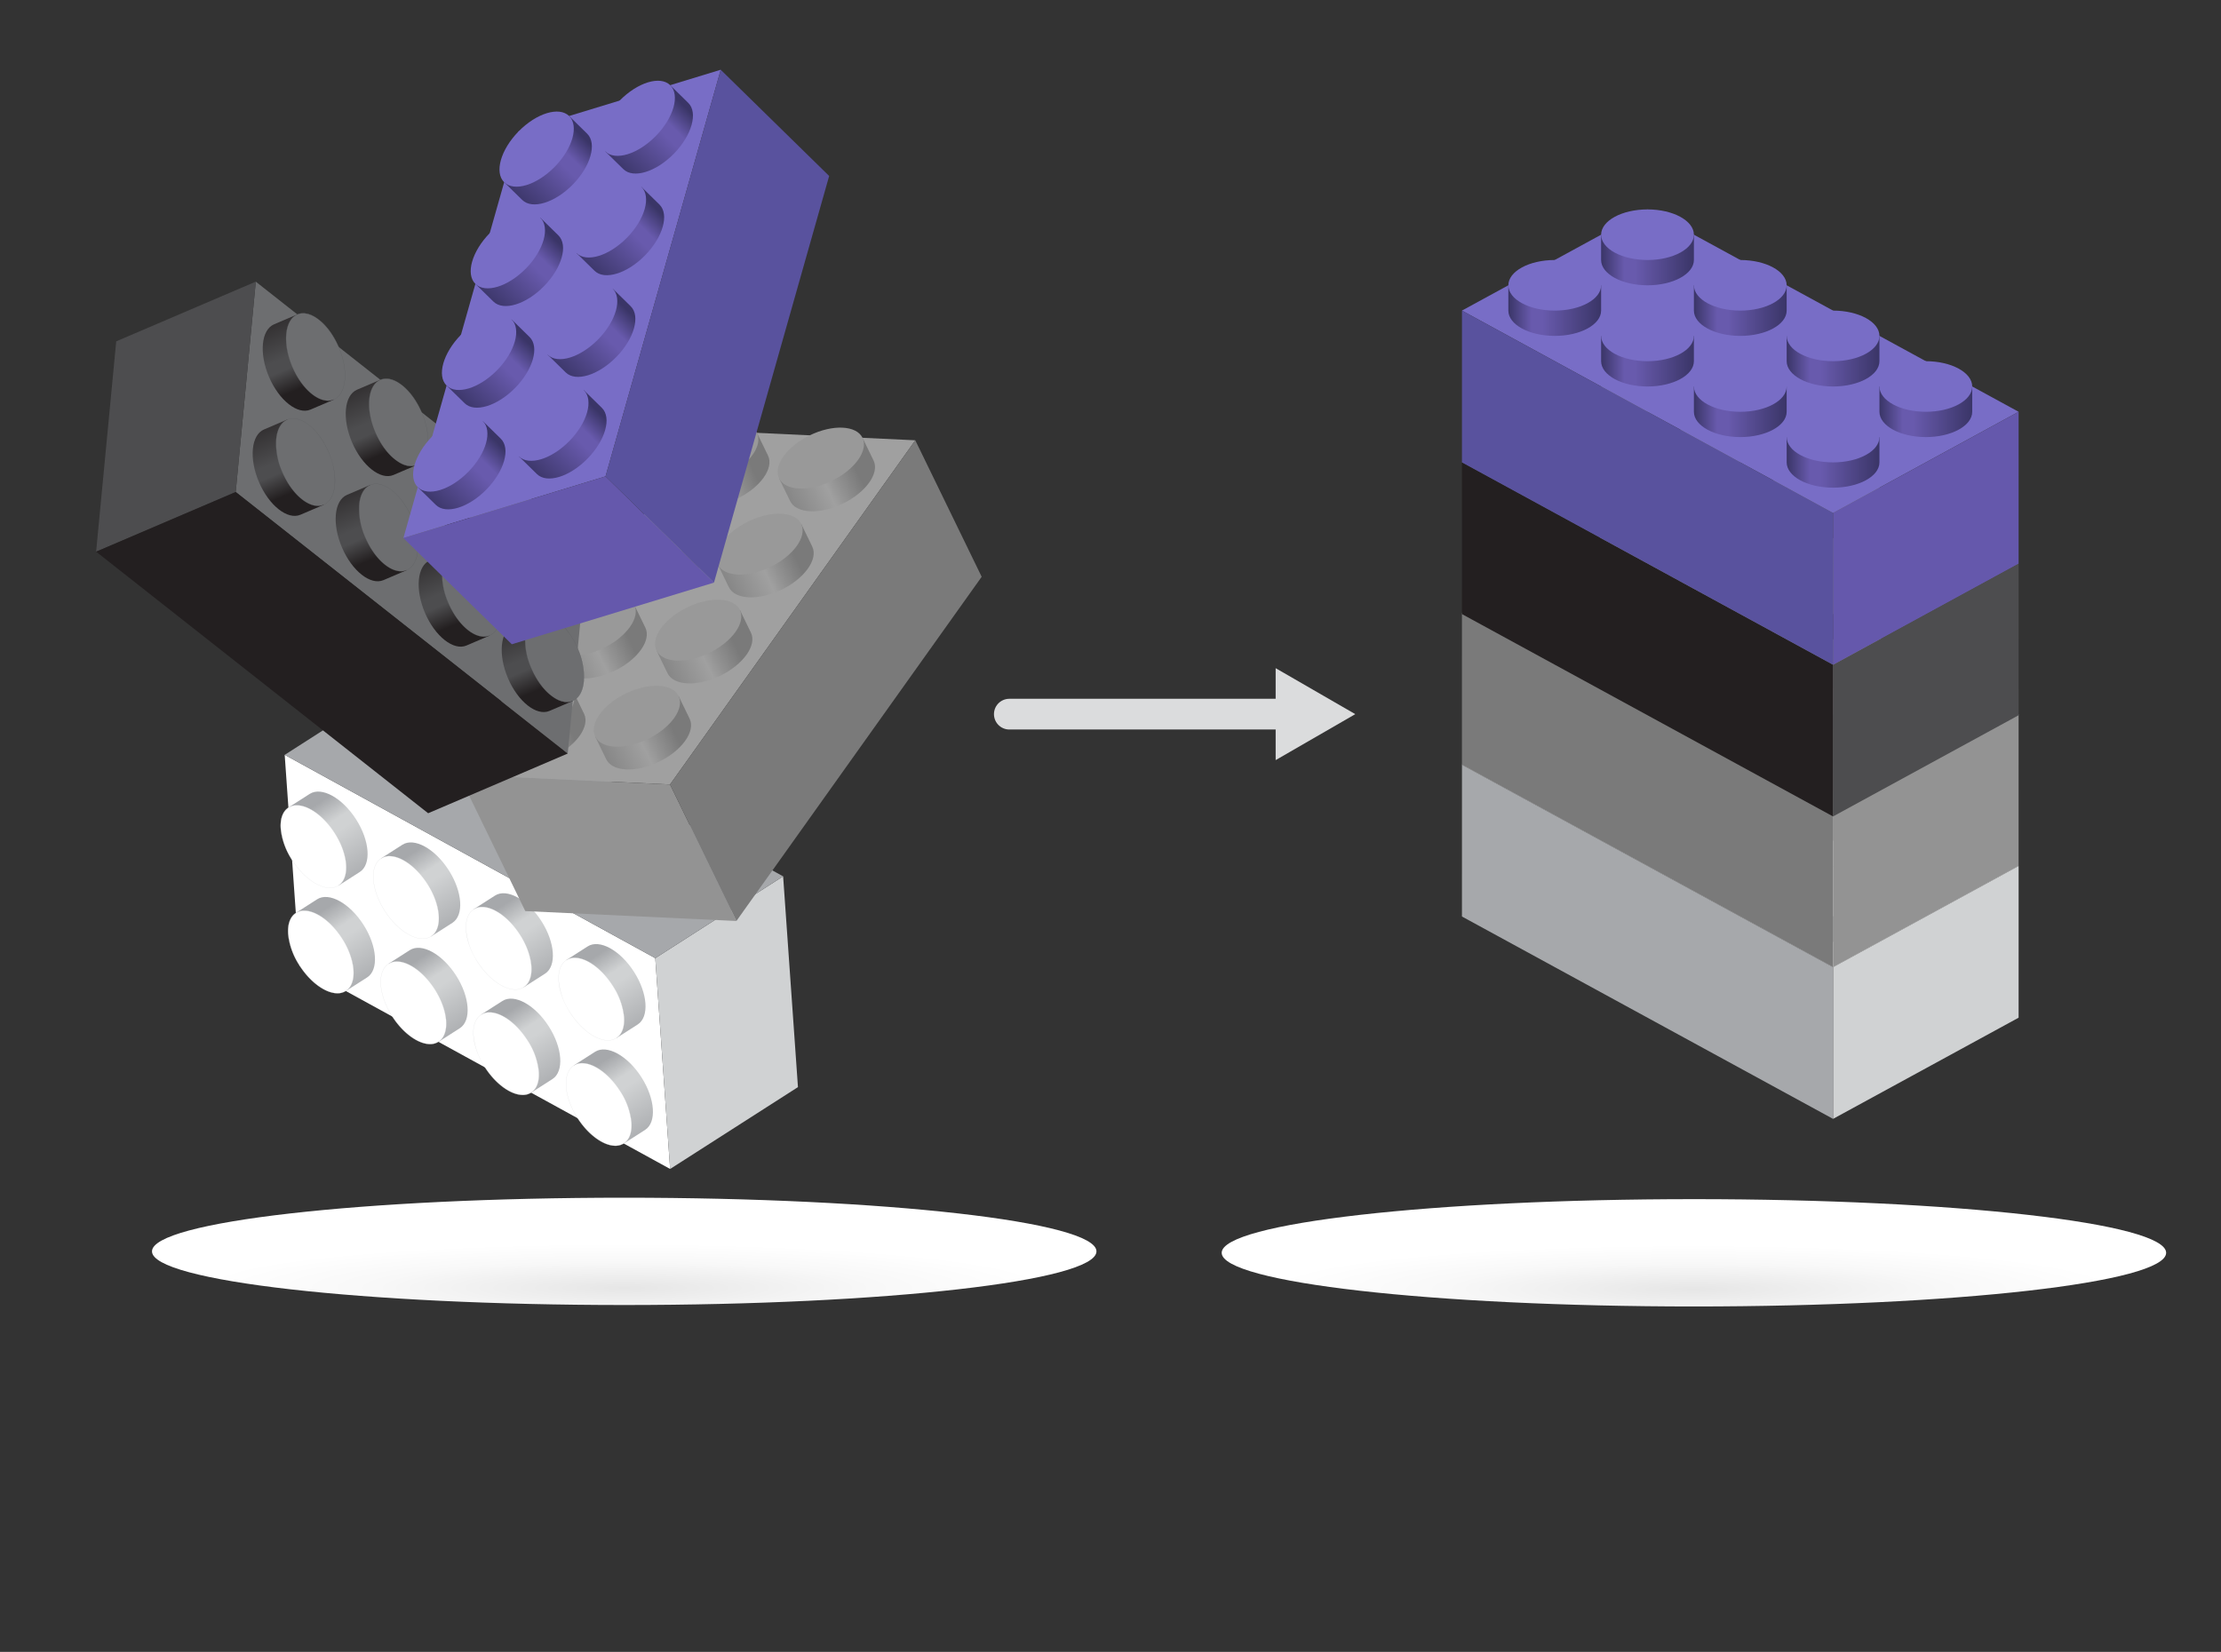 <svg xmlns="http://www.w3.org/2000/svg" xmlns:xlink="http://www.w3.org/1999/xlink" viewBox="0 0 578 430"><rect x="0" y="0" width="578" height="430" fill="#333333" stroke="none"/><defs><style>.cls-1{isolation:isolate;}.cls-2{fill:#fff;}.cls-3{fill:#d0d2d3;}.cls-4{fill:#a6a8ab;}.cls-5{fill:url(#linear-gradient);}.cls-6{fill:#dbdcdd;}.cls-7{fill:url(#linear-gradient-2);}.cls-8{fill:url(#linear-gradient-3);}.cls-9{fill:url(#linear-gradient-4);}.cls-10{fill:url(#linear-gradient-5);}.cls-11{fill:url(#linear-gradient-6);}.cls-12{fill:url(#linear-gradient-7);}.cls-13{fill:url(#linear-gradient-8);}.cls-14{fill:#a0a0a0;}.cls-15{fill:#939393;}.cls-16{fill:#7a7a7a;}.cls-17{fill:url(#linear-gradient-9);}.cls-18{fill:#999;}.cls-19{fill:url(#linear-gradient-10);}.cls-20{fill:url(#linear-gradient-11);}.cls-21{fill:url(#linear-gradient-12);}.cls-22{fill:url(#linear-gradient-13);}.cls-23{fill:url(#linear-gradient-14);}.cls-24{fill:url(#linear-gradient-15);}.cls-25{fill:url(#linear-gradient-16);}.cls-26{fill:#6d6e70;}.cls-27{fill:#4d4d4f;}.cls-28{fill:#231f20;}.cls-29{fill:url(#linear-gradient-17);}.cls-30{fill:#5c5d60;}.cls-31{fill:url(#linear-gradient-18);}.cls-32{fill:url(#linear-gradient-19);}.cls-33{fill:url(#linear-gradient-20);}.cls-34{fill:url(#linear-gradient-21);}.cls-35{fill:url(#linear-gradient-22);}.cls-36{fill:url(#linear-gradient-23);}.cls-37{fill:url(#linear-gradient-24);}.cls-38{fill:#786dc6;}.cls-39{fill:#6558ac;}.cls-40{fill:#59529e;}.cls-41{fill:url(#linear-gradient-25);}.cls-42{fill:url(#linear-gradient-26);}.cls-43{fill:url(#linear-gradient-27);}.cls-44{fill:url(#linear-gradient-28);}.cls-45{fill:url(#linear-gradient-29);}.cls-46{fill:url(#linear-gradient-30);}.cls-47{fill:url(#linear-gradient-31);}.cls-48{fill:url(#linear-gradient-32);}.cls-49{fill:url(#linear-gradient-33);}.cls-50{fill:url(#linear-gradient-34);}.cls-51{fill:url(#linear-gradient-35);}.cls-52{fill:url(#linear-gradient-36);}.cls-53{fill:url(#linear-gradient-37);}.cls-54{fill:url(#linear-gradient-38);}.cls-55{fill:url(#linear-gradient-39);}.cls-56{fill:url(#linear-gradient-40);}.cls-57{fill:url(#linear-gradient-41);}.cls-58{fill:url(#linear-gradient-42);}.cls-59{fill:url(#linear-gradient-43);}.cls-60{fill:url(#linear-gradient-44);}.cls-61{fill:url(#linear-gradient-45);}.cls-62{fill:url(#linear-gradient-46);}.cls-63{fill:url(#linear-gradient-47);}.cls-64{fill:url(#linear-gradient-48);}.cls-65{fill:url(#linear-gradient-49);}.cls-66{fill:url(#linear-gradient-50);}.cls-67{fill:url(#linear-gradient-51);}.cls-68{fill:url(#linear-gradient-52);}.cls-69{fill:url(#linear-gradient-53);}.cls-70{fill:url(#linear-gradient-54);}.cls-71{fill:url(#linear-gradient-55);}.cls-72{fill:url(#linear-gradient-56);}.cls-73{fill:url(#linear-gradient-57);}.cls-74{fill:url(#linear-gradient-58);}.cls-75{fill:url(#linear-gradient-59);}.cls-76{fill:url(#linear-gradient-60);}.cls-77{fill:url(#linear-gradient-61);}.cls-78{fill:url(#linear-gradient-62);}.cls-79{fill:url(#linear-gradient-63);}.cls-80{fill:url(#linear-gradient-64);}.cls-81,.cls-82{mix-blend-mode:darken;}.cls-81{fill:url(#radial-gradient);}.cls-82{fill:url(#radial-gradient-2);}.cls-83{fill:none;stroke:#dbdcdd;stroke-linecap:round;stroke-linejoin:round;stroke-width:8px;}</style><linearGradient id="linear-gradient" x1="-12440.842" y1="351.939" x2="-12416.699" y2="351.939" gradientTransform="matrix(0.539, 0.842, 0.842, -0.539, 6492.801, 10873.53)" gradientUnits="userSpaceOnUse"><stop offset="0" stop-color="#a6a8ab"/><stop offset="0.25" stop-color="#d0d2d3"/><stop offset="0.368" stop-color="#d0d2d3"/><stop offset="1" stop-color="#a6a8ab"/></linearGradient><linearGradient id="linear-gradient-2" x1="-12416.693" y1="365.109" x2="-12392.556" y2="365.109" xlink:href="#linear-gradient"/><linearGradient id="linear-gradient-3" x1="-12392.55" y1="378.278" x2="-12368.413" y2="378.278" xlink:href="#linear-gradient"/><linearGradient id="linear-gradient-4" x1="-12368.406" y1="391.448" x2="-12344.269" y2="391.448" xlink:href="#linear-gradient"/><linearGradient id="linear-gradient-5" x1="-12416.699" y1="338.768" x2="-12392.556" y2="338.768" xlink:href="#linear-gradient"/><linearGradient id="linear-gradient-6" x1="-12392.55" y1="351.939" x2="-12368.413" y2="351.939" xlink:href="#linear-gradient"/><linearGradient id="linear-gradient-7" x1="-12368.406" y1="365.109" x2="-12344.269" y2="365.109" xlink:href="#linear-gradient"/><linearGradient id="linear-gradient-8" x1="-12344.263" y1="378.278" x2="-12320.123" y2="378.278" xlink:href="#linear-gradient"/><linearGradient id="linear-gradient-9" x1="-12277.614" y1="134.388" x2="-12253.471" y2="134.388" gradientTransform="matrix(-0.899, 0.437, 0.437, 0.899, -10873.551, 5366.6)" gradientUnits="userSpaceOnUse"><stop offset="0" stop-color="#7a7a7a"/><stop offset="0.25" stop-color="#939393"/><stop offset="0.368" stop-color="#a0a0a0"/><stop offset="1" stop-color="#7a7a7a"/></linearGradient><linearGradient id="linear-gradient-10" x1="-12253.465" y1="147.559" x2="-12229.328" y2="147.559" xlink:href="#linear-gradient-9"/><linearGradient id="linear-gradient-11" x1="-12229.322" y1="160.729" x2="-12205.185" y2="160.729" xlink:href="#linear-gradient-9"/><linearGradient id="linear-gradient-12" x1="-12205.178" y1="173.898" x2="-12181.041" y2="173.898" xlink:href="#linear-gradient-9"/><linearGradient id="linear-gradient-13" x1="-12253.471" y1="121.217" x2="-12229.328" y2="121.217" xlink:href="#linear-gradient-9"/><linearGradient id="linear-gradient-14" x1="-12229.322" y1="134.388" x2="-12205.185" y2="134.388" xlink:href="#linear-gradient-9"/><linearGradient id="linear-gradient-15" x1="-12205.178" y1="147.558" x2="-12181.041" y2="147.558" xlink:href="#linear-gradient-9"/><linearGradient id="linear-gradient-16" x1="-12181.035" y1="160.727" x2="-12156.895" y2="160.727" xlink:href="#linear-gradient-9"/><linearGradient id="linear-gradient-17" x1="-12331.174" y1="163.8" x2="-12307.032" y2="163.8" gradientTransform="matrix(-0.393, -0.919, -0.919, 0.393, -4554.857, -11217.347)" gradientUnits="userSpaceOnUse"><stop offset="0" stop-color="#231f20"/><stop offset="0.25" stop-color="#4d4d4f"/><stop offset="0.368" stop-color="#4d4d4f"/><stop offset="1" stop-color="#231f20"/></linearGradient><linearGradient id="linear-gradient-18" x1="-12307.026" y1="176.969" x2="-12282.89" y2="176.969" xlink:href="#linear-gradient-17"/><linearGradient id="linear-gradient-19" x1="-12282.884" y1="190.138" x2="-12258.748" y2="190.138" xlink:href="#linear-gradient-17"/><linearGradient id="linear-gradient-20" x1="-12258.741" y1="203.308" x2="-12234.605" y2="203.308" xlink:href="#linear-gradient-17"/><linearGradient id="linear-gradient-21" x1="-12307.032" y1="150.63" x2="-12282.89" y2="150.63" xlink:href="#linear-gradient-17"/><linearGradient id="linear-gradient-22" x1="-12282.884" y1="163.8" x2="-12258.748" y2="163.8" xlink:href="#linear-gradient-17"/><linearGradient id="linear-gradient-23" x1="-12258.741" y1="176.969" x2="-12234.605" y2="176.969" xlink:href="#linear-gradient-17"/><linearGradient id="linear-gradient-24" x1="-12234.599" y1="190.138" x2="-12210.46" y2="190.138" xlink:href="#linear-gradient-17"/><linearGradient id="linear-gradient-25" x1="-12313.574" y1="48.093" x2="-12289.43" y2="48.093" gradientTransform="matrix(-0.7, 0.714, 0.714, 0.7, -8473.92, 8787.566)" gradientUnits="userSpaceOnUse"><stop offset="0" stop-color="#3a3567"/><stop offset="0.25" stop-color="#685aad"/><stop offset="0.368" stop-color="#685aad"/><stop offset="1" stop-color="#3a3567"/></linearGradient><linearGradient id="linear-gradient-26" x1="-12289.425" y1="61.263" x2="-12265.287" y2="61.263" xlink:href="#linear-gradient-25"/><linearGradient id="linear-gradient-27" x1="-12265.281" y1="74.432" x2="-12241.144" y2="74.432" xlink:href="#linear-gradient-25"/><linearGradient id="linear-gradient-28" x1="-12241.138" y1="87.602" x2="-12217.001" y2="87.602" xlink:href="#linear-gradient-25"/><linearGradient id="linear-gradient-29" x1="-12289.43" y1="34.922" x2="-12265.287" y2="34.922" xlink:href="#linear-gradient-25"/><linearGradient id="linear-gradient-30" x1="-12265.281" y1="48.093" x2="-12241.144" y2="48.093" xlink:href="#linear-gradient-25"/><linearGradient id="linear-gradient-31" x1="-12241.138" y1="61.263" x2="-12217.001" y2="61.263" xlink:href="#linear-gradient-25"/><linearGradient id="linear-gradient-32" x1="-12216.995" y1="74.432" x2="-12192.854" y2="74.432" xlink:href="#linear-gradient-25"/><linearGradient id="linear-gradient-33" x1="-12049.425" y1="199.071" x2="-12025.281" y2="199.071" gradientTransform="translate(12441.96)" xlink:href="#linear-gradient"/><linearGradient id="linear-gradient-34" x1="-12025.276" y1="212.241" x2="-12001.138" y2="212.241" gradientTransform="translate(12441.96)" xlink:href="#linear-gradient"/><linearGradient id="linear-gradient-35" x1="-12001.132" y1="225.41" x2="-11976.995" y2="225.41" gradientTransform="translate(12441.96)" xlink:href="#linear-gradient"/><linearGradient id="linear-gradient-36" x1="-11976.989" y1="238.58" x2="-11952.852" y2="238.58" gradientTransform="translate(12441.96)" xlink:href="#linear-gradient"/><linearGradient id="linear-gradient-37" x1="-12025.281" y1="185.9" x2="-12001.138" y2="185.9" gradientTransform="translate(12441.96)" xlink:href="#linear-gradient"/><linearGradient id="linear-gradient-38" x1="-12001.132" y1="199.071" x2="-11976.995" y2="199.071" gradientTransform="translate(12441.96)" xlink:href="#linear-gradient"/><linearGradient id="linear-gradient-39" x1="-11976.989" y1="212.241" x2="-11952.852" y2="212.241" gradientTransform="translate(12441.96)" xlink:href="#linear-gradient"/><linearGradient id="linear-gradient-40" x1="-11952.846" y1="225.41" x2="-11928.706" y2="225.41" gradientTransform="translate(12441.96)" xlink:href="#linear-gradient"/><linearGradient id="linear-gradient-41" x1="-12049.429" y1="159.56" x2="-12025.286" y2="159.56" gradientTransform="translate(12441.96)" xlink:href="#linear-gradient-9"/><linearGradient id="linear-gradient-42" x1="-12025.28" y1="172.731" x2="-12001.143" y2="172.731" gradientTransform="translate(12441.96)" xlink:href="#linear-gradient-9"/><linearGradient id="linear-gradient-43" x1="-12001.137" y1="185.901" x2="-11977" y2="185.901" gradientTransform="translate(12441.96)" xlink:href="#linear-gradient-9"/><linearGradient id="linear-gradient-44" x1="-11976.994" y1="199.07" x2="-11952.856" y2="199.07" gradientTransform="translate(12441.96)" xlink:href="#linear-gradient-9"/><linearGradient id="linear-gradient-45" x1="-12025.286" y1="146.389" x2="-12001.143" y2="146.389" gradientTransform="translate(12441.96)" xlink:href="#linear-gradient-9"/><linearGradient id="linear-gradient-46" x1="-12001.137" y1="159.56" x2="-11977" y2="159.56" gradientTransform="translate(12441.96)" xlink:href="#linear-gradient-9"/><linearGradient id="linear-gradient-47" x1="-11976.994" y1="172.729" x2="-11952.856" y2="172.729" gradientTransform="translate(12441.96)" xlink:href="#linear-gradient-9"/><linearGradient id="linear-gradient-48" x1="-11952.85" y1="185.899" x2="-11928.71" y2="185.899" gradientTransform="translate(12441.96)" xlink:href="#linear-gradient-9"/><linearGradient id="linear-gradient-49" x1="-12049.424" y1="120.346" x2="-12025.282" y2="120.346" gradientTransform="translate(12441.96)" xlink:href="#linear-gradient-17"/><linearGradient id="linear-gradient-50" x1="-12025.276" y1="133.515" x2="-12001.139" y2="133.515" gradientTransform="translate(12441.96)" xlink:href="#linear-gradient-17"/><linearGradient id="linear-gradient-51" x1="-12001.133" y1="146.684" x2="-11976.997" y2="146.684" gradientTransform="translate(12441.96)" xlink:href="#linear-gradient-17"/><linearGradient id="linear-gradient-52" x1="-11976.991" y1="159.853" x2="-11952.855" y2="159.853" gradientTransform="translate(12441.96)" xlink:href="#linear-gradient-17"/><linearGradient id="linear-gradient-53" x1="-12025.282" y1="107.175" x2="-12001.139" y2="107.175" gradientTransform="translate(12441.96)" xlink:href="#linear-gradient-17"/><linearGradient id="linear-gradient-54" x1="-12001.133" y1="120.346" x2="-11976.997" y2="120.346" gradientTransform="translate(12441.96)" xlink:href="#linear-gradient-17"/><linearGradient id="linear-gradient-55" x1="-11976.991" y1="133.515" x2="-11952.855" y2="133.515" gradientTransform="translate(12441.96)" xlink:href="#linear-gradient-17"/><linearGradient id="linear-gradient-56" x1="-11952.849" y1="146.684" x2="-11928.71" y2="146.684" gradientTransform="translate(12441.96)" xlink:href="#linear-gradient-17"/><linearGradient id="linear-gradient-57" x1="-12049.423" y1="80.852" x2="-12025.28" y2="80.852" gradientTransform="translate(12441.96)" xlink:href="#linear-gradient-25"/><linearGradient id="linear-gradient-58" x1="-12025.274" y1="94.022" x2="-12001.137" y2="94.022" gradientTransform="translate(12441.96)" xlink:href="#linear-gradient-25"/><linearGradient id="linear-gradient-59" x1="-12001.131" y1="107.191" x2="-11976.994" y2="107.191" gradientTransform="translate(12441.96)" xlink:href="#linear-gradient-25"/><linearGradient id="linear-gradient-60" x1="-11976.988" y1="120.361" x2="-11952.85" y2="120.361" gradientTransform="translate(12441.96)" xlink:href="#linear-gradient-25"/><linearGradient id="linear-gradient-61" x1="-12025.28" y1="67.681" x2="-12001.137" y2="67.681" gradientTransform="translate(12441.96)" xlink:href="#linear-gradient-25"/><linearGradient id="linear-gradient-62" x1="-12001.131" y1="80.852" x2="-11976.994" y2="80.852" gradientTransform="translate(12441.96)" xlink:href="#linear-gradient-25"/><linearGradient id="linear-gradient-63" x1="-11976.988" y1="94.022" x2="-11952.85" y2="94.022" gradientTransform="translate(12441.96)" xlink:href="#linear-gradient-25"/><linearGradient id="linear-gradient-64" x1="-11952.844" y1="107.191" x2="-11928.704" y2="107.191" gradientTransform="translate(12441.96)" xlink:href="#linear-gradient-25"/><radialGradient id="radial-gradient" cx="-68.096" cy="47382.371" r="102.712" gradientTransform="translate(236.226 -4971.607) scale(1.083 0.112)" gradientUnits="userSpaceOnUse"><stop offset="0" stop-color="#e6e6e6"/><stop offset="0.582" stop-color="#f8f8f8"/><stop offset="1" stop-color="#fff"/></radialGradient><radialGradient id="radial-gradient-2" cx="188.853" cy="47385.736" r="102.712" xlink:href="#radial-gradient"/></defs><g class="cls-1"><g id="Layer_1" data-name="Layer 1"><polygon class="cls-2" points="74.09 196.492 170.532 249.42 174.393 304.289 77.95 251.365 74.09 196.492"/><polygon class="cls-3" points="203.805 228.116 170.532 249.42 174.393 304.295 207.663 282.986 203.805 228.116"/><polygon class="cls-4" points="170.536 249.425 74.093 196.497 107.363 175.187 203.805 228.116 170.536 249.425"/><path class="cls-5" d="M75.058,210.21l5.543-3.549c3.065-1.962,8.465,1,12.059,6.616s4.025,11.754.96,13.716l-5.543,3.549Z"/><path class="cls-2" d="M85.886,231.122c-3.127,0-7.081-2.9-9.841-7.206A18.149,18.149,0,0,1,73.07,215.7c-.182-2.583.529-4.524,2-5.467a3.967,3.967,0,0,1,2.176-.6c3.126,0,7.083,2.9,9.844,7.21,3.581,5.593,4.017,11.729.971,13.68a3.968,3.968,0,0,1-2.178.6Z"/><path class="cls-6" d="M77.248,209.655c3.119,0,7.067,2.894,9.825,7.2,3.573,5.581,4.012,11.7.978,13.645a3.951,3.951,0,0,1-2.165.6c-3.118,0-7.064-2.891-9.82-7.2-3.575-5.583-4.015-11.707-.981-13.65a3.942,3.942,0,0,1,2.163-.6m0-.05a4,4,0,0,0-2.19.605c-3.061,1.961-2.629,8.1.966,13.719,2.842,4.439,6.811,7.218,9.862,7.218a3.99,3.99,0,0,0,2.191-.6c3.062-1.96,2.633-8.1-.962-13.714-2.843-4.44-6.815-7.223-9.867-7.223Z"/><path class="cls-7" d="M99.171,223.446l5.546-3.551c3.064-1.962,8.458,1,12.053,6.613s4.027,11.752.962,13.714l-5.545,3.551Z"/><path class="cls-2" d="M110,244.353c-3.124,0-7.078-2.9-9.839-7.209-3.581-5.592-4.017-11.727-.972-13.678a3.975,3.975,0,0,1,2.18-.6c3.126,0,7.081,2.9,9.84,7.206,3.581,5.593,4.016,11.73.968,13.682a3.965,3.965,0,0,1-2.177.6Z"/><path class="cls-6" d="M101.366,222.89c3.118,0,7.064,2.891,9.819,7.194a18.115,18.115,0,0,1,2.97,8.2c.179,2.571-.529,4.5-2,5.443a3.945,3.945,0,0,1-2.164.6c-3.116,0-7.061-2.892-9.818-7.2-3.573-5.581-4.013-11.7-.98-13.643a3.949,3.949,0,0,1,2.168-.6m0-.05a4,4,0,0,0-2.195.606c-3.062,1.96-2.629,8.1.965,13.712,2.843,4.44,6.81,7.22,9.86,7.22a4,4,0,0,0,2.191-.6c3.064-1.962,2.635-8.1-.96-13.716-2.842-4.438-6.81-7.217-9.861-7.217Z"/><path class="cls-8" d="M123.281,236.677l5.546-3.551c3.064-1.962,8.458,1,12.053,6.612s4.027,11.753.962,13.715L136.3,257Z"/><path class="cls-2" d="M134.106,257.584c-3.124,0-7.078-2.9-9.838-7.208-3.581-5.593-4.018-11.729-.973-13.679a3.979,3.979,0,0,1,2.181-.6c3.126,0,7.081,2.9,9.84,7.206,3.581,5.592,4.015,11.73.967,13.681a3.956,3.956,0,0,1-2.176.6Z"/><path class="cls-6" d="M125.476,236.121c3.118,0,7.064,2.891,9.819,7.193a18.1,18.1,0,0,1,2.969,8.205c.18,2.571-.528,4.5-1.994,5.442a3.938,3.938,0,0,1-2.164.6c-3.116,0-7.062-2.892-9.818-7.2a18.126,18.126,0,0,1-2.971-8.2c-.181-2.57.526-4.5,1.991-5.44a3.949,3.949,0,0,1,2.168-.6m0-.05a4,4,0,0,0-2.195.606c-3.062,1.96-2.63,8.1.965,13.712,2.842,4.439,6.81,7.22,9.86,7.22a4,4,0,0,0,2.191-.6c3.064-1.963,2.635-8.1-.96-13.717-2.842-4.438-6.81-7.216-9.861-7.216Z"/><path class="cls-9" d="M147.391,249.907l5.545-3.55c3.065-1.963,8.459,1,12.053,6.612s4.027,11.753.963,13.715l-5.545,3.55Z"/><path class="cls-2" d="M158.215,270.814c-3.124,0-7.078-2.9-9.838-7.208-3.581-5.592-4.017-11.728-.972-13.678a3.975,3.975,0,0,1,2.18-.6c3.126,0,7.081,2.9,9.84,7.206a18.143,18.143,0,0,1,2.974,8.216c.18,2.58-.532,4.521-2.006,5.465a3.967,3.967,0,0,1-2.177.6Z"/><path class="cls-6" d="M149.585,249.351c3.118,0,7.064,2.891,9.82,7.195,3.573,5.58,4.011,11.7.975,13.646a3.938,3.938,0,0,1-2.164.6c-3.116,0-7.062-2.893-9.818-7.2a18.13,18.13,0,0,1-2.971-8.2c-.181-2.571.526-4.5,1.991-5.441a3.948,3.948,0,0,1,2.167-.6m0-.05a4,4,0,0,0-2.194.606c-3.062,1.961-2.63,8.1.965,13.713,2.842,4.439,6.81,7.22,9.86,7.22a3.993,3.993,0,0,0,2.191-.606c3.064-1.962,2.634-8.1-.96-13.715-2.842-4.439-6.81-7.218-9.862-7.218Z"/><path class="cls-10" d="M76.986,237.644l5.543-3.549c3.062-1.961,8.462,1,12.057,6.618s4.024,11.753.962,13.714l-5.543,3.549Z"/><path class="cls-2" d="M87.811,258.557c-3.126,0-7.081-2.9-9.84-7.206A18.163,18.163,0,0,1,75,243.133c-.18-2.583.532-4.524,2-5.467a3.953,3.953,0,0,1,2.176-.6c3.125,0,7.081,2.9,9.843,7.213,3.581,5.593,4.017,11.729.972,13.678a3.975,3.975,0,0,1-2.18.6Z"/><path class="cls-6" d="M79.176,237.089c3.117,0,7.064,2.894,9.822,7.2a18.122,18.122,0,0,1,2.971,8.2c.181,2.571-.526,4.5-1.99,5.441a3.951,3.951,0,0,1-2.168.6c-3.118,0-7.064-2.891-9.819-7.194-3.575-5.584-4.014-11.708-.979-13.652a3.942,3.942,0,0,1,2.163-.6m0-.05a4,4,0,0,0-2.19.605c-3.064,1.962-2.631,8.107.964,13.721,2.842,4.438,6.809,7.217,9.861,7.217a4,4,0,0,0,2.194-.606c3.062-1.961,2.63-8.1-.965-13.713-2.843-4.44-6.813-7.224-9.864-7.224Z"/><path class="cls-11" d="M101.1,250.88l5.542-3.549c3.065-1.963,8.461,1,12.056,6.61s4.024,11.754.96,13.717l-5.543,3.549Z"/><path class="cls-2" d="M111.924,271.787c-3.127,0-7.081-2.9-9.841-7.207a18.118,18.118,0,0,1-2.973-8.215c-.182-2.58.53-4.521,2-5.464a3.965,3.965,0,0,1,2.177-.6c3.126,0,7.08,2.895,9.84,7.206,3.581,5.592,4.017,11.729.971,13.679a3.96,3.96,0,0,1-2.178.6Z"/><path class="cls-6" d="M103.292,250.324c3.117,0,7.063,2.892,9.819,7.195,3.573,5.581,4.012,11.7.977,13.646a3.946,3.946,0,0,1-2.165.6c-3.117,0-7.063-2.892-9.819-7.195-3.573-5.581-4.012-11.7-.978-13.645a3.944,3.944,0,0,1,2.166-.6m0-.05a3.992,3.992,0,0,0-2.192.606c-3.062,1.96-2.633,8.1.962,13.714,2.842,4.439,6.811,7.218,9.861,7.218a4,4,0,0,0,2.192-.605c3.062-1.961,2.633-8.1-.962-13.715-2.843-4.438-6.811-7.218-9.861-7.218Z"/><path class="cls-12" d="M125.209,264.11l5.543-3.549c3.065-1.962,8.461,1,12.056,6.611s4.024,11.754.96,13.716l-5.543,3.55Z"/><path class="cls-2" d="M136.032,285.017c-3.125,0-7.08-2.895-9.838-7.206-3.582-5.592-4.018-11.728-.971-13.679a3.958,3.958,0,0,1,2.178-.6c3.126,0,7.08,2.9,9.839,7.207a18.126,18.126,0,0,1,2.975,8.216c.181,2.58-.531,4.52-2,5.463a3.966,3.966,0,0,1-2.178.6Z"/><path class="cls-6" d="M127.4,263.555c3.118,0,7.064,2.892,9.819,7.195a18.115,18.115,0,0,1,2.97,8.2c.18,2.571-.527,4.5-1.992,5.441a3.939,3.939,0,0,1-2.165.6c-3.117,0-7.064-2.892-9.819-7.195a18.115,18.115,0,0,1-2.97-8.2c-.18-2.571.527-4.5,1.992-5.442a3.949,3.949,0,0,1,2.165-.6m0-.05a4,4,0,0,0-2.192.605c-3.062,1.961-2.632,8.1.963,13.715,2.842,4.438,6.811,7.218,9.861,7.218a4,4,0,0,0,2.192-.605c3.062-1.961,2.632-8.1-.963-13.715-2.842-4.439-6.811-7.218-9.861-7.218Z"/><path class="cls-13" d="M149.319,277.341l5.543-3.549c3.064-1.962,8.459.994,12.054,6.608s4.028,11.76.963,13.722l-5.543,3.549Z"/><path class="cls-2" d="M160.146,298.251c-3.128,0-7.084-2.9-9.845-7.212a18.13,18.13,0,0,1-2.973-8.214c-.18-2.579.532-4.52,2-5.462a3.974,3.974,0,0,1,2.18-.6c3.125,0,7.078,2.9,9.837,7.2a18.152,18.152,0,0,1,2.975,8.218c.182,2.582-.529,4.524-2,5.466a3.956,3.956,0,0,1-2.176.6Z"/><path class="cls-6" d="M151.512,276.786c3.117,0,7.062,2.89,9.816,7.192a18.126,18.126,0,0,1,2.972,8.207c.181,2.573-.526,4.506-1.99,5.444a3.945,3.945,0,0,1-2.164.6c-3.119,0-7.067-2.894-9.824-7.2-3.573-5.58-4.011-11.7-.976-13.643a3.95,3.95,0,0,1,2.166-.6m0-.05a3.994,3.994,0,0,0-2.193.605c-3.062,1.96-2.634,8.1.961,13.712,2.843,4.44,6.815,7.223,9.866,7.223a3.993,3.993,0,0,0,2.19-.605c3.062-1.961,2.63-8.105-.965-13.72-2.842-4.438-6.809-7.215-9.859-7.215Z"/><polygon class="cls-14" points="238.204 114.608 174.374 204.208 119.429 201.632 183.256 112.032 238.204 114.608"/><polygon class="cls-15" points="191.646 239.741 174.374 204.208 119.423 201.633 136.701 237.164 191.646 239.741"/><polygon class="cls-16" points="174.368 204.211 238.198 114.611 255.477 150.141 191.646 239.741 174.368 204.211"/><path class="cls-17" d="M224.466,113.966l2.878,5.921c1.59,3.271-1.985,8.287-7.98,11.2s-12.143,2.625-13.733-.646l-2.879-5.921Z"/><path class="cls-18" d="M202.752,124.521c1.591,3.271,7.738,3.561,13.733.646s9.571-7.93,7.981-11.2-7.743-3.558-13.738-.643S201.162,121.25,202.752,124.521Z"/><path class="cls-19" d="M208.505,136.369l2.878,5.921c1.591,3.272-1.979,8.284-7.975,11.2s-12.143,2.625-13.733-.646l-2.878-5.921Z"/><path class="cls-18" d="M186.8,146.922c1.59,3.271,7.737,3.56,13.733.646s9.566-7.927,7.975-11.2-7.737-3.56-13.733-.646S185.207,143.65,186.8,146.922Z"/><path class="cls-20" d="M192.549,158.769l2.878,5.921c1.59,3.271-1.98,8.284-7.975,11.2s-12.143,2.625-13.733-.646l-2.878-5.921Z"/><path class="cls-18" d="M170.841,169.321c1.59,3.271,7.737,3.561,13.733.646s9.565-7.927,7.975-11.2-7.737-3.561-13.733-.646S169.251,166.05,170.841,169.321Z"/><path class="cls-21" d="M176.593,181.168l2.878,5.921c1.59,3.271-1.98,8.284-7.976,11.2s-12.142,2.626-13.732-.646l-2.878-5.92Z"/><path class="cls-18" d="M154.885,191.721c1.59,3.271,7.737,3.56,13.732.645s9.566-7.927,7.976-11.2-7.737-3.56-13.733-.646S153.294,188.449,154.885,191.721Z"/><path class="cls-22" d="M196.994,112.675l2.878,5.921c1.591,3.271-1.985,8.287-7.98,11.2s-12.143,2.625-13.733-.646l-2.878-5.921Z"/><path class="cls-18" d="M175.281,123.23c1.59,3.272,7.737,3.561,13.733.646s9.57-7.929,7.98-11.2-7.742-3.557-13.738-.643S173.69,119.959,175.281,123.23Z"/><path class="cls-23" d="M181.033,135.079,183.911,141c1.59,3.271-1.979,8.284-7.975,11.2s-12.143,2.625-13.733-.646l-2.878-5.921Z"/><path class="cls-18" d="M159.325,145.631c1.59,3.271,7.737,3.561,13.733.646s9.565-7.927,7.975-11.2-7.737-3.561-13.732-.646S157.735,142.36,159.325,145.631Z"/><path class="cls-24" d="M165.077,157.478l2.878,5.921c1.59,3.271-1.979,8.284-7.975,11.2s-12.143,2.626-13.733-.646l-2.878-5.92Z"/><path class="cls-18" d="M143.369,168.031c1.59,3.271,7.737,3.56,13.733.645s9.565-7.927,7.975-11.2-7.737-3.56-13.733-.646S141.779,164.759,143.369,168.031Z"/><path class="cls-25" d="M149.121,179.877,152,185.8c1.59,3.271-1.977,8.283-7.973,11.2s-12.148,2.628-13.738-.643l-2.878-5.921Z"/><path class="cls-18" d="M127.41,190.431c1.59,3.271,7.743,3.558,13.738.644s9.563-7.926,7.973-11.2-7.735-3.561-13.73-.647S125.82,187.16,127.41,190.431Z"/><polygon class="cls-26" points="147.747 196.159 61.341 128.074 66.569 73.321 152.976 141.402 147.747 196.159"/><polygon class="cls-27" points="25.016 143.608 61.341 128.074 66.57 73.314 30.247 88.854 25.016 143.608"/><polygon class="cls-28" points="61.339 128.069 147.744 196.153 111.422 211.693 25.016 143.608 61.339 128.069"/><path class="cls-29" d="M149.051,182.469,143,185.057c-3.345,1.431-8.183-2.382-10.8-8.511s-2.034-12.256,1.312-13.686l6.051-2.588Z"/><path class="cls-26" d="M147.547,182.745c-3.246,0-7.059-3.618-9.274-8.8a18.14,18.14,0,0,1-1.581-8.593c.247-2.575,1.268-4.371,2.877-5.059a3.775,3.775,0,0,1,1.494-.3c3.245,0,7.057,3.616,9.271,8.793a18.149,18.149,0,0,1,1.582,8.595c-.246,2.577-1.267,4.375-2.875,5.062a3.773,3.773,0,0,1-1.493.3Z"/><path class="cls-30" d="M141.063,160.021a7.709,7.709,0,0,1,4.958,2.419,19.228,19.228,0,0,1,4.291,6.359c2.606,6.1,2.032,12.208-1.281,13.625a3.759,3.759,0,0,1-1.484.3,7.707,7.707,0,0,1-4.959-2.421,19.23,19.23,0,0,1-4.293-6.362,18.111,18.111,0,0,1-1.578-8.58c.246-2.566,1.262-4.355,2.861-5.039a3.751,3.751,0,0,1,1.485-.3m0-.05a3.8,3.8,0,0,0-1.5.3c-3.343,1.429-3.93,7.556-1.309,13.685,2.249,5.259,6.13,8.813,9.3,8.813a3.794,3.794,0,0,0,1.5-.3c3.342-1.429,3.928-7.561,1.306-13.69-2.248-5.258-6.127-8.808-9.294-8.808Z"/><path class="cls-31" d="M127.448,165.444l-6.055,2.589c-3.345,1.431-8.178-2.378-10.8-8.507s-2.036-12.254,1.309-13.685l6.054-2.589Z"/><path class="cls-26" d="M125.941,165.72c-3.245,0-7.059-3.615-9.272-8.792a18.138,18.138,0,0,1-1.58-8.592c.246-2.576,1.269-4.373,2.878-5.061a3.779,3.779,0,0,1,1.5-.3c3.243,0,7.055,3.615,9.269,8.793,2.611,6.106,2.031,12.23-1.293,13.652a3.792,3.792,0,0,1-1.5.3Z"/><path class="cls-30" d="M119.462,143c3.234,0,7.036,3.609,9.246,8.778a18.127,18.127,0,0,1,1.579,8.58c-.245,2.565-1.26,4.355-2.859,5.038a3.76,3.76,0,0,1-1.487.3c-3.236,0-7.04-3.609-9.249-8.776-2.606-6.093-2.029-12.2,1.285-13.621a3.75,3.75,0,0,1,1.485-.3m0-.05a3.789,3.789,0,0,0-1.5.3c-3.346,1.431-3.933,7.557-1.312,13.686,2.248,5.258,6.126,8.807,9.3,8.807a3.794,3.794,0,0,0,1.507-.3c3.342-1.429,3.927-7.554,1.306-13.684-2.249-5.258-6.125-8.808-9.292-8.808Z"/><path class="cls-32" d="M105.847,148.424l-6.054,2.589c-3.346,1.431-8.179-2.378-10.8-8.507s-2.036-12.254,1.31-13.685l6.054-2.589Z"/><path class="cls-26" d="M104.34,148.7c-3.246,0-7.058-3.615-9.271-8.791a18.118,18.118,0,0,1-1.58-8.593c.246-2.576,1.268-4.373,2.877-5.061a3.779,3.779,0,0,1,1.5-.3c3.244,0,7.055,3.616,9.269,8.793a18.141,18.141,0,0,1,1.582,8.592c-.246,2.575-1.267,4.372-2.875,5.059a3.793,3.793,0,0,1-1.5.3Z"/><path class="cls-30" d="M97.861,125.982c3.234,0,7.036,3.61,9.246,8.778,2.606,6.093,2.031,12.2-1.28,13.618a3.76,3.76,0,0,1-1.487.3c-3.236,0-7.039-3.609-9.249-8.776a18.1,18.1,0,0,1-1.578-8.581c.246-2.566,1.263-4.355,2.864-5.04a3.741,3.741,0,0,1,1.484-.3m0-.05a3.8,3.8,0,0,0-1.5.3c-3.346,1.431-3.933,7.557-1.312,13.686,2.248,5.258,6.126,8.807,9.3,8.807a3.794,3.794,0,0,0,1.507-.3c3.342-1.429,3.927-7.554,1.306-13.683-2.248-5.259-6.125-8.809-9.292-8.809Z"/><path class="cls-33" d="M84.246,131.4l-6.054,2.589c-3.346,1.431-8.179-2.377-10.8-8.507S65.356,113.232,68.7,111.8l6.054-2.589Z"/><path class="cls-26" d="M82.74,131.68c-3.247,0-7.06-3.615-9.273-8.791a18.128,18.128,0,0,1-1.58-8.593c.247-2.576,1.27-4.373,2.879-5.061a3.777,3.777,0,0,1,1.494-.3c3.243,0,7.055,3.616,9.269,8.793,2.611,6.106,2.031,12.23-1.292,13.652a3.792,3.792,0,0,1-1.5.3Z"/><path class="cls-30" d="M76.26,108.962c3.234,0,7.036,3.61,9.246,8.778a18.116,18.116,0,0,1,1.58,8.58c-.245,2.565-1.261,4.355-2.86,5.038a3.76,3.76,0,0,1-1.487.3c-3.236,0-7.04-3.609-9.249-8.776a18.1,18.1,0,0,1-1.578-8.581c.246-2.566,1.263-4.355,2.864-5.04a3.741,3.741,0,0,1,1.484-.3m0-.05a3.8,3.8,0,0,0-1.5.3c-3.346,1.431-3.933,7.557-1.312,13.686,2.248,5.258,6.126,8.807,9.3,8.807a3.794,3.794,0,0,0,1.507-.3c3.343-1.429,3.927-7.554,1.306-13.683-2.249-5.259-6.125-8.809-9.292-8.809Z"/><path class="cls-34" d="M151.667,155.094l-6.052,2.588c-3.342,1.429-8.18-2.384-10.8-8.513s-2.034-12.256,1.309-13.685l6.051-2.588Z"/><path class="cls-26" d="M150.163,155.369c-3.244,0-7.057-3.618-9.272-8.8-2.611-6.1-2.031-12.229,1.293-13.651a3.793,3.793,0,0,1,1.5-.3c3.245,0,7.059,3.616,9.272,8.792,2.613,6.109,2.031,12.236-1.3,13.659a3.773,3.773,0,0,1-1.493.3Z"/><path class="cls-30" d="M143.681,132.645c3.236,0,7.04,3.609,9.249,8.777a18.11,18.11,0,0,1,1.579,8.583c-.245,2.568-1.262,4.359-2.862,5.043a3.758,3.758,0,0,1-1.483.3,7.707,7.707,0,0,1-4.958-2.421,19.233,19.233,0,0,1-4.292-6.363,18.126,18.126,0,0,1-1.58-8.58c.245-2.565,1.261-4.354,2.86-5.038a3.76,3.76,0,0,1,1.487-.3m0-.05a3.812,3.812,0,0,0-1.507.3c-3.342,1.43-3.927,7.555-1.306,13.684,2.249,5.259,6.128,8.814,9.3,8.814a3.792,3.792,0,0,0,1.5-.3c3.345-1.431,3.93-7.563,1.309-13.692-2.248-5.258-6.126-8.807-9.295-8.807Z"/><path class="cls-35" d="M130.064,138.068l-6.052,2.588c-3.345,1.431-8.181-2.376-10.8-8.506s-2.033-12.255,1.312-13.686l6.052-2.588Z"/><path class="cls-26" d="M128.559,138.344c-3.245,0-7.058-3.615-9.272-8.792-2.611-6.106-2.029-12.231,1.3-13.653a3.779,3.779,0,0,1,1.5-.3c3.246,0,7.058,3.615,9.271,8.792,2.611,6.106,2.03,12.23-1.295,13.653A3.8,3.8,0,0,1,128.559,138.344Z"/><path class="cls-30" d="M122.078,115.626a7.71,7.71,0,0,1,4.958,2.418,19.228,19.228,0,0,1,4.291,6.359,18.127,18.127,0,0,1,1.578,8.581c-.246,2.565-1.262,4.355-2.861,5.038a3.751,3.751,0,0,1-1.485.3A7.707,7.707,0,0,1,123.6,135.9a19.213,19.213,0,0,1-4.291-6.358c-2.605-6.093-2.03-12.2,1.283-13.62a3.767,3.767,0,0,1,1.485-.3m0-.05a3.793,3.793,0,0,0-1.5.3c-3.343,1.43-3.931,7.556-1.31,13.685,2.249,5.258,6.127,8.808,9.3,8.808a3.776,3.776,0,0,0,1.5-.3c3.343-1.429,3.931-7.555,1.31-13.684-2.249-5.259-6.127-8.808-9.295-8.808Z"/><path class="cls-36" d="M108.463,121.049l-6.052,2.587c-3.345,1.431-8.18-2.376-10.8-8.506s-2.033-12.255,1.312-13.686l6.052-2.588Z"/><path class="cls-26" d="M106.957,121.324c-3.245,0-7.057-3.616-9.27-8.793-2.612-6.105-2.03-12.23,1.3-13.652a3.779,3.779,0,0,1,1.495-.3c3.244,0,7.056,3.615,9.27,8.792a18.128,18.128,0,0,1,1.58,8.593c-.246,2.575-1.267,4.372-2.876,5.06a3.772,3.772,0,0,1-1.5.3Z"/><path class="cls-30" d="M100.477,98.606a7.71,7.71,0,0,1,4.958,2.418,19.228,19.228,0,0,1,4.291,6.359c2.606,6.093,2.03,12.2-1.283,13.62a3.767,3.767,0,0,1-1.485.3A7.71,7.71,0,0,1,102,118.881a19.228,19.228,0,0,1-4.291-6.359,18.127,18.127,0,0,1-1.578-8.581c.246-2.565,1.262-4.355,2.861-5.039a3.767,3.767,0,0,1,1.485-.3m0-.05a3.8,3.8,0,0,0-1.5.3c-3.343,1.43-3.931,7.556-1.31,13.685,2.249,5.259,6.128,8.808,9.3,8.808a3.8,3.8,0,0,0,1.5-.3c3.342-1.43,3.93-7.556,1.309-13.686-2.249-5.257-6.127-8.807-9.3-8.807Z"/><path class="cls-37" d="M86.862,104.029l-6.051,2.588c-3.346,1.43-8.18-2.374-10.8-8.5s-2.036-12.261,1.309-13.692l6.052-2.587Z"/><path class="cls-26" d="M85.356,104.3c-3.244,0-7.056-3.614-9.269-8.789-2.612-6.109-2.032-12.236,1.293-13.658a3.778,3.778,0,0,1,1.494-.3c3.246,0,7.06,3.618,9.275,8.8a18.134,18.134,0,0,1,1.58,8.591c-.247,2.575-1.269,4.371-2.877,5.059a3.787,3.787,0,0,1-1.5.3Z"/><path class="cls-30" d="M78.874,81.583A7.712,7.712,0,0,1,83.834,84a19.239,19.239,0,0,1,4.292,6.362c2.6,6.092,2.029,12.2-1.284,13.617a3.751,3.751,0,0,1-1.486.3c-3.235,0-7.037-3.608-9.246-8.774C73.5,89.409,74.077,83.3,77.39,81.88a3.746,3.746,0,0,1,1.484-.3m0-.05a3.789,3.789,0,0,0-1.5.3c-3.343,1.429-3.928,7.561-1.307,13.69,2.248,5.258,6.125,8.8,9.292,8.8a3.8,3.8,0,0,0,1.506-.3c3.343-1.43,3.931-7.553,1.31-13.682-2.249-5.26-6.13-8.814-9.3-8.814Z"/><polygon class="cls-38" points="187.565 18.154 157.59 124.003 104.981 140.058 134.952 34.209 187.565 18.154"/><polygon class="cls-39" points="185.807 151.656 157.59 124.003 104.974 140.06 133.196 167.709 185.807 151.656"/><polygon class="cls-40" points="157.586 124.007 187.561 18.158 215.783 45.807 185.807 151.656 157.586 124.007"/><path class="cls-41" d="M174.413,22.171l4.7,4.607c2.6,2.547.92,8.473-3.746,13.235s-10.554,6.555-13.153,4.008l-4.7-4.607Z"/><path class="cls-38" d="M157.514,39.414c2.6,2.545,8.485.751,13.151-4.01s6.345-10.688,3.748-13.233-8.488-.746-13.154,4.015S154.918,36.869,157.514,39.414Z"/><path class="cls-42" d="M166.916,48.636l4.7,4.609c2.6,2.547.922,8.467-3.744,13.228s-10.552,6.558-13.15,4.011l-4.7-4.609Z"/><path class="cls-38" d="M150.022,65.875c2.6,2.547,8.486.753,13.152-4.008s6.341-10.684,3.742-13.231-8.482-.748-13.148,4.013S147.425,63.331,150.022,65.875Z"/><path class="cls-43" d="M159.423,75.1l4.7,4.609c2.6,2.547.922,8.467-3.744,13.229s-10.551,6.557-13.15,4.01l-4.7-4.609Z"/><path class="cls-38" d="M142.529,92.336c2.6,2.547,8.486.753,13.152-4.008s6.341-10.684,3.742-13.231-8.482-.748-13.148,4.013S139.932,89.791,142.529,92.336Z"/><path class="cls-44" d="M151.93,101.559l4.7,4.608c2.6,2.547.922,8.468-3.744,13.229s-10.551,6.557-13.15,4.01l-4.7-4.608Z"/><path class="cls-38" d="M135.036,118.8c2.6,2.546,8.486.752,13.152-4.009s6.341-10.684,3.742-13.23-8.481-.749-13.148,4.012S132.439,116.253,135.036,118.8Z"/><path class="cls-45" d="M148.109,30.2l4.7,4.607c2.6,2.545.918,8.472-3.748,13.233s-10.554,6.555-13.15,4.01l-4.7-4.606Z"/><path class="cls-38" d="M131.21,47.44c2.6,2.544,8.482.748,13.148-4.013s6.347-10.686,3.751-13.231-8.491-.748-13.157,4.013S128.611,44.893,131.21,47.44Z"/><path class="cls-46" d="M140.611,56.662l4.7,4.607c2.6,2.546.924,8.469-3.742,13.23s-10.553,6.555-13.152,4.008l-4.7-4.606Z"/><path class="cls-38" d="M123.717,73.9c2.6,2.544,8.484.75,13.15-4.011s6.341-10.683,3.744-13.228-8.483-.751-13.149,4.01S121.121,71.356,123.717,73.9Z"/><path class="cls-47" d="M133.119,83.123l4.7,4.607c2.6,2.547.923,8.469-3.743,13.23s-10.553,6.556-13.152,4.009l-4.7-4.607Z"/><ellipse class="cls-38" cx="124.672" cy="91.742" rx="12.069" ry="6.585" transform="translate(-28.113 116.57) rotate(-45.578)"/><path class="cls-48" d="M125.626,109.584l4.7,4.607c2.6,2.547.926,8.467-3.74,13.228s-10.558,6.56-13.157,4.013l-4.7-4.607Z"/><path class="cls-38" d="M108.729,126.825c2.6,2.545,8.489.746,13.155-4.015s6.339-10.681,3.742-13.226-8.482-.753-13.148,4.008S106.133,124.28,108.729,126.825Z"/><polygon class="cls-2" points="380.46 199.068 477.039 251.746 525.329 225.41 428.753 172.729 380.46 199.068"/><polygon class="cls-3" points="477.039 291.255 477.039 251.746 525.335 225.407 525.329 264.916 477.039 291.255"/><polygon class="cls-4" points="477.045 251.746 380.467 199.068 380.46 238.577 477.039 291.255 477.045 251.746"/><path class="cls-49" d="M392.535,192.486v6.582c0,3.639,5.408,6.588,12.075,6.588s12.068-2.949,12.068-6.588v-6.582Z"/><path class="cls-2" d="M404.61,199.046c-6.644,0-12.049-2.943-12.049-6.56s5.405-6.56,12.049-6.56,12.043,2.943,12.043,6.56S411.25,199.046,404.61,199.046Z"/><path class="cls-6" d="M404.61,185.951c6.627,0,12.018,2.932,12.018,6.535s-5.391,6.535-12.018,6.535-12.025-2.932-12.025-6.535,5.394-6.535,12.025-6.535m0-.05c-6.667,0-12.075,2.949-12.075,6.585s5.408,6.585,12.075,6.585,12.068-2.949,12.068-6.585-5.4-6.585-12.068-6.585Z"/><path class="cls-50" d="M416.684,205.656v6.584c0,3.639,5.4,6.585,12.069,6.585s12.068-2.946,12.068-6.585v-6.584Z"/><path class="cls-2" d="M428.753,212.219c-6.641,0-12.044-2.945-12.044-6.563s5.4-6.557,12.044-6.557,12.043,2.942,12.043,6.557S435.394,212.219,428.753,212.219Z"/><path class="cls-6" d="M428.753,199.124c6.627,0,12.019,2.93,12.019,6.532s-5.392,6.537-12.019,6.537-12.019-2.932-12.019-6.537,5.392-6.532,12.019-6.532m0-.05c-6.667,0-12.069,2.946-12.069,6.582s5.4,6.587,12.069,6.587,12.069-2.948,12.069-6.587-5.4-6.582-12.069-6.582Z"/><path class="cls-51" d="M440.828,218.825v6.585c0,3.639,5.4,6.585,12.068,6.585s12.069-2.946,12.069-6.585v-6.585Z"/><path class="cls-2" d="M452.9,225.388c-6.641,0-12.043-2.944-12.043-6.563s5.4-6.556,12.043-6.556,12.043,2.941,12.043,6.556S459.536,225.388,452.9,225.388Z"/><path class="cls-6" d="M452.9,212.293c6.627,0,12.019,2.931,12.019,6.532s-5.392,6.538-12.019,6.538-12.018-2.933-12.018-6.538,5.391-6.532,12.018-6.532m0-.05c-6.666,0-12.068,2.947-12.068,6.582s5.4,6.588,12.068,6.588,12.069-2.949,12.069-6.588-5.4-6.582-12.069-6.582Z"/><path class="cls-52" d="M464.971,232v6.584c0,3.639,5.4,6.585,12.068,6.585s12.069-2.946,12.069-6.585V232Z"/><path class="cls-2" d="M477.039,238.558C470.4,238.558,465,235.614,465,232s5.4-6.557,12.043-6.557,12.043,2.941,12.043,6.557S483.68,238.558,477.039,238.558Z"/><path class="cls-6" d="M477.039,225.463c6.628,0,12.019,2.93,12.019,6.532s-5.391,6.538-12.019,6.538S465.021,235.6,465.021,232s5.391-6.532,12.018-6.532m0-.05c-6.666,0-12.068,2.946-12.068,6.582s5.4,6.588,12.068,6.588,12.069-2.949,12.069-6.588-5.4-6.582-12.069-6.582Z"/><path class="cls-53" d="M416.678,179.316V185.9c0,3.636,5.409,6.585,12.075,6.585s12.068-2.949,12.068-6.585v-6.582Z"/><path class="cls-2" d="M428.753,185.873c-6.644,0-12.05-2.941-12.05-6.557s5.406-6.563,12.05-6.563S440.8,175.7,440.8,179.316,435.394,185.873,428.753,185.873Z"/><path class="cls-6" d="M428.753,172.779c6.627,0,12.019,2.933,12.019,6.537s-5.392,6.532-12.019,6.532-12.025-2.93-12.025-6.532,5.394-6.537,12.025-6.537m0-.05c-6.667,0-12.075,2.949-12.075,6.587s5.408,6.582,12.075,6.582,12.069-2.946,12.069-6.582-5.4-6.587-12.069-6.587Z"/><path class="cls-54" d="M440.828,192.486v6.582c0,3.639,5.4,6.588,12.068,6.588s12.069-2.949,12.069-6.588v-6.582Z"/><path class="cls-2" d="M452.9,199.046c-6.641,0-12.043-2.943-12.043-6.56s5.4-6.56,12.043-6.56,12.043,2.943,12.043,6.56S459.536,199.046,452.9,199.046Z"/><path class="cls-6" d="M452.9,185.951c6.627,0,12.019,2.932,12.019,6.535s-5.392,6.535-12.019,6.535-12.018-2.932-12.018-6.535,5.391-6.535,12.018-6.535m0-.05c-6.666,0-12.068,2.949-12.068,6.585s5.4,6.585,12.068,6.585,12.069-2.949,12.069-6.585-5.4-6.585-12.069-6.585Z"/><path class="cls-55" d="M464.971,205.656v6.582c0,3.638,5.4,6.587,12.068,6.587s12.069-2.949,12.069-6.587v-6.582Z"/><path class="cls-2" d="M477.039,212.215c-6.64,0-12.043-2.943-12.043-6.559s5.4-6.56,12.043-6.56,12.043,2.943,12.043,6.56S483.68,212.215,477.039,212.215Z"/><path class="cls-6" d="M477.039,199.121c6.628,0,12.019,2.931,12.019,6.535s-5.391,6.534-12.019,6.534-12.018-2.931-12.018-6.534,5.391-6.535,12.018-6.535m0-.05c-6.666,0-12.068,2.949-12.068,6.585s5.4,6.584,12.068,6.584,12.069-2.949,12.069-6.584-5.4-6.585-12.069-6.585Z"/><path class="cls-56" d="M489.114,218.825v6.582c0,3.639,5.4,6.588,12.065,6.588s12.075-2.949,12.075-6.588v-6.582Z"/><path class="cls-2" d="M501.179,225.385c-6.639,0-12.04-2.943-12.04-6.56s5.4-6.56,12.04-6.56,12.05,2.943,12.05,6.56S507.824,225.385,501.179,225.385Z"/><path class="cls-6" d="M501.18,212.29c6.63,0,12.024,2.932,12.024,6.535s-5.394,6.535-12.024,6.535-12.016-2.931-12.016-6.535,5.39-6.535,12.016-6.535m0-.05c-6.667,0-12.066,2.95-12.066,6.585s5.4,6.585,12.066,6.585,12.074-2.949,12.074-6.585-5.408-6.585-12.074-6.585Z"/><polygon class="cls-14" points="380.456 159.559 477.035 212.237 525.324 185.9 428.748 133.22 380.456 159.559"/><polygon class="cls-15" points="477.035 251.746 477.035 212.237 525.33 185.898 525.324 225.407 477.035 251.746"/><polygon class="cls-16" points="477.041 212.237 380.462 159.559 380.456 199.068 477.035 251.746 477.041 212.237"/><path class="cls-57" d="M392.531,152.976v6.583c0,3.637,5.408,6.585,12.074,6.585s12.069-2.948,12.069-6.585v-6.583Z"/><path class="cls-18" d="M416.674,152.976c0,3.637-5.4,6.585-12.069,6.585s-12.074-2.948-12.074-6.585,5.408-6.585,12.074-6.585S416.674,149.339,416.674,152.976Z"/><path class="cls-58" d="M416.68,166.147v6.583c0,3.638,5.4,6.585,12.068,6.585s12.069-2.947,12.069-6.585v-6.583Z"/><path class="cls-18" d="M440.817,166.147c0,3.637-5.4,6.585-12.069,6.585s-12.068-2.948-12.068-6.585,5.4-6.585,12.068-6.585S440.817,162.51,440.817,166.147Z"/><path class="cls-59" d="M440.823,179.316V185.9c0,3.637,5.4,6.585,12.069,6.585s12.068-2.948,12.068-6.585v-6.584Z"/><path class="cls-18" d="M464.96,179.316c0,3.638-5.4,6.585-12.068,6.585s-12.069-2.947-12.069-6.585,5.4-6.584,12.069-6.584S464.96,175.679,464.96,179.316Z"/><path class="cls-60" d="M464.966,192.486v6.583c0,3.638,5.4,6.585,12.069,6.585s12.069-2.947,12.069-6.585v-6.583Z"/><path class="cls-18" d="M489.1,192.486c0,3.637-5.4,6.585-12.069,6.585s-12.069-2.948-12.069-6.585,5.4-6.585,12.069-6.585S489.1,188.849,489.1,192.486Z"/><path class="cls-61" d="M416.674,139.805v6.583c0,3.637,5.408,6.585,12.074,6.585s12.069-2.948,12.069-6.585v-6.583Z"/><path class="cls-18" d="M440.817,139.805c0,3.637-5.4,6.584-12.069,6.584s-12.074-2.947-12.074-6.584,5.408-6.585,12.074-6.585S440.817,136.167,440.817,139.805Z"/><path class="cls-62" d="M440.823,152.976v6.583c0,3.637,5.4,6.585,12.069,6.585s12.068-2.948,12.068-6.585v-6.583Z"/><path class="cls-18" d="M464.96,152.976c0,3.637-5.4,6.585-12.068,6.585s-12.069-2.948-12.069-6.585,5.4-6.585,12.069-6.585S464.96,149.339,464.96,152.976Z"/><path class="cls-63" d="M464.966,166.146v6.583c0,3.637,5.4,6.584,12.069,6.584s12.069-2.947,12.069-6.584v-6.583Z"/><path class="cls-18" d="M489.1,166.146c0,3.637-5.4,6.584-12.069,6.584s-12.069-2.947-12.069-6.584,5.4-6.585,12.069-6.585S489.1,162.508,489.1,166.146Z"/><path class="cls-64" d="M489.109,179.315V185.9c0,3.637,5.4,6.585,12.066,6.585s12.075-2.948,12.075-6.585v-6.583Z"/><path class="cls-18" d="M513.25,179.315c0,3.637-5.408,6.585-12.075,6.585s-12.066-2.948-12.066-6.585,5.4-6.585,12.066-6.585S513.25,175.678,513.25,179.315Z"/><polygon class="cls-26" points="380.462 120.343 477.037 173.019 525.324 146.684 428.752 94.005 380.462 120.343"/><polygon class="cls-27" points="477.037 212.526 477.037 173.019 525.33 146.681 525.324 186.188 477.037 212.526"/><polygon class="cls-28" points="477.043 173.019 380.468 120.343 380.462 159.85 477.037 212.526 477.043 173.019"/><path class="cls-65" d="M392.536,113.761v6.582c0,3.638,5.408,6.587,12.074,6.587s12.068-2.949,12.068-6.587v-6.582Z"/><path class="cls-26" d="M404.61,120.321c-6.644,0-12.048-2.943-12.048-6.56s5.4-6.559,12.048-6.559,12.043,2.943,12.043,6.559S411.25,120.321,404.61,120.321Z"/><path class="cls-30" d="M404.61,107.227c6.627,0,12.018,2.931,12.018,6.534s-5.391,6.535-12.018,6.535-12.024-2.932-12.024-6.535,5.394-6.534,12.024-6.534m0-.05c-6.666,0-12.074,2.949-12.074,6.584s5.408,6.585,12.074,6.585,12.068-2.949,12.068-6.585-5.4-6.584-12.068-6.584Z"/><path class="cls-66" d="M416.684,126.93v6.585c0,3.639,5.4,6.584,12.068,6.584s12.068-2.945,12.068-6.584V126.93Z"/><path class="cls-26" d="M428.752,133.493c-6.64,0-12.043-2.944-12.043-6.563s5.4-6.556,12.043-6.556,12.043,2.941,12.043,6.556S435.393,133.493,428.752,133.493Z"/><path class="cls-30" d="M428.752,120.4c6.627,0,12.018,2.93,12.018,6.531s-5.391,6.538-12.018,6.538-12.018-2.933-12.018-6.538,5.392-6.531,12.018-6.531m0-.05c-6.666,0-12.068,2.946-12.068,6.581s5.4,6.588,12.068,6.588,12.068-2.949,12.068-6.588-5.4-6.581-12.068-6.581Z"/><path class="cls-67" d="M440.827,140.1v6.585c0,3.638,5.4,6.584,12.067,6.584s12.069-2.946,12.069-6.584V140.1Z"/><path class="cls-26" d="M452.9,146.662c-6.641,0-12.043-2.944-12.043-6.563s5.4-6.557,12.043-6.557,12.042,2.942,12.042,6.557S459.535,146.662,452.9,146.662Z"/><path class="cls-30" d="M452.894,133.568c6.627,0,12.018,2.93,12.018,6.531s-5.391,6.538-12.018,6.538-12.017-2.933-12.017-6.538,5.391-6.531,12.017-6.531m0-.05c-6.666,0-12.067,2.946-12.067,6.581s5.4,6.588,12.067,6.588,12.068-2.949,12.068-6.588-5.4-6.581-12.068-6.581Z"/><path class="cls-68" d="M464.969,153.268v6.585c0,3.639,5.4,6.585,12.068,6.585s12.068-2.946,12.068-6.585v-6.585Z"/><path class="cls-26" d="M477.036,159.831c-6.64,0-12.042-2.944-12.042-6.562s5.4-6.557,12.042-6.557,12.043,2.941,12.043,6.557S483.677,159.831,477.036,159.831Z"/><path class="cls-30" d="M477.037,146.737c6.627,0,12.018,2.93,12.018,6.531s-5.391,6.538-12.018,6.538-12.018-2.933-12.018-6.538,5.391-6.531,12.018-6.531m0-.05c-6.666,0-12.068,2.946-12.068,6.581s5.4,6.588,12.068,6.588,12.068-2.949,12.068-6.588-5.4-6.581-12.068-6.581Z"/><path class="cls-69" d="M416.678,100.592v6.582c0,3.635,5.408,6.584,12.074,6.584s12.068-2.949,12.068-6.584v-6.582Z"/><path class="cls-26" d="M428.752,107.149c-6.643,0-12.049-2.941-12.049-6.557s5.406-6.562,12.049-6.562,12.043,2.944,12.043,6.562S435.393,107.149,428.752,107.149Z"/><path class="cls-30" d="M428.752,94.055c6.627,0,12.018,2.932,12.018,6.537s-5.391,6.532-12.018,6.532-12.024-2.93-12.024-6.532,5.394-6.537,12.024-6.537m0-.05c-6.666,0-12.074,2.949-12.074,6.587s5.408,6.582,12.074,6.582,12.068-2.946,12.068-6.582-5.4-6.587-12.068-6.587Z"/><path class="cls-70" d="M440.827,113.761v6.582c0,3.638,5.4,6.587,12.067,6.587s12.069-2.949,12.069-6.587v-6.582Z"/><path class="cls-26" d="M452.9,120.321c-6.641,0-12.043-2.943-12.043-6.56s5.4-6.559,12.043-6.559,12.042,2.943,12.042,6.559S459.535,120.321,452.9,120.321Z"/><path class="cls-30" d="M452.894,107.227c6.627,0,12.018,2.931,12.018,6.534s-5.391,6.535-12.018,6.535-12.017-2.932-12.017-6.535,5.391-6.534,12.017-6.534m0-.05c-6.666,0-12.067,2.949-12.067,6.584s5.4,6.585,12.067,6.585,12.068-2.949,12.068-6.585-5.4-6.584-12.068-6.584Z"/><path class="cls-71" d="M464.969,126.93v6.582c0,3.638,5.4,6.587,12.068,6.587s12.068-2.949,12.068-6.587V126.93Z"/><path class="cls-26" d="M477.036,133.49c-6.64,0-12.042-2.943-12.042-6.56s5.4-6.559,12.042-6.559,12.043,2.942,12.043,6.559S483.677,133.49,477.036,133.49Z"/><path class="cls-30" d="M477.037,120.4c6.627,0,12.018,2.931,12.018,6.534s-5.391,6.535-12.018,6.535-12.018-2.931-12.018-6.535,5.391-6.534,12.018-6.534m0-.05c-6.666,0-12.068,2.949-12.068,6.584s5.4,6.585,12.068,6.585,12.068-2.949,12.068-6.585-5.4-6.584-12.068-6.584Z"/><path class="cls-72" d="M489.111,140.1v6.582c0,3.639,5.4,6.587,12.065,6.587s12.074-2.948,12.074-6.587V140.1Z"/><path class="cls-26" d="M501.176,146.659c-6.639,0-12.04-2.943-12.04-6.56s5.4-6.559,12.04-6.559,12.049,2.942,12.049,6.559S507.82,146.659,501.176,146.659Z"/><path class="cls-30" d="M501.176,133.565c6.63,0,12.024,2.931,12.024,6.534s-5.394,6.535-12.024,6.535-12.015-2.932-12.015-6.535,5.39-6.534,12.015-6.534m0-.05c-6.666,0-12.065,2.949-12.065,6.584s5.4,6.585,12.065,6.585,12.074-2.949,12.074-6.585-5.408-6.584-12.074-6.584Z"/><polygon class="cls-38" points="380.462 80.849 477.041 133.528 525.33 107.191 428.754 54.51 380.462 80.849"/><polygon class="cls-39" points="477.041 173.036 477.041 133.528 525.336 107.188 525.33 146.697 477.041 173.036"/><polygon class="cls-40" points="477.047 133.528 380.468 80.849 380.462 120.358 477.041 173.036 477.047 133.528"/><path class="cls-73" d="M392.537,74.267v6.582c0,3.639,5.408,6.588,12.074,6.588s12.069-2.949,12.069-6.588V74.267Z"/><path class="cls-38" d="M416.68,74.267c0,3.636-5.4,6.585-12.069,6.585s-12.074-2.949-12.074-6.585,5.408-6.584,12.074-6.584S416.68,70.632,416.68,74.267Z"/><path class="cls-74" d="M416.686,87.437v6.585c0,3.639,5.4,6.584,12.068,6.584s12.069-2.945,12.069-6.584V87.437Z"/><path class="cls-38" d="M440.823,87.437c0,3.639-5.4,6.588-12.069,6.588s-12.068-2.949-12.068-6.588,5.4-6.582,12.068-6.582S440.823,83.8,440.823,87.437Z"/><path class="cls-75" d="M440.829,100.606v6.585c0,3.639,5.4,6.585,12.068,6.585s12.069-2.946,12.069-6.585v-6.585Z"/><path class="cls-38" d="M464.966,100.606c0,3.639-5.4,6.588-12.069,6.588s-12.068-2.949-12.068-6.588,5.4-6.581,12.068-6.581S464.966,96.971,464.966,100.606Z"/><path class="cls-76" d="M464.972,113.776v6.585c0,3.639,5.4,6.585,12.069,6.585s12.068-2.946,12.068-6.585v-6.585Z"/><path class="cls-38" d="M489.109,113.776c0,3.639-5.4,6.588-12.068,6.588s-12.069-2.949-12.069-6.588,5.4-6.582,12.069-6.582S489.109,110.14,489.109,113.776Z"/><path class="cls-77" d="M416.68,61.1V67.68c0,3.635,5.408,6.584,12.074,6.584s12.069-2.949,12.069-6.584V61.1Z"/><path class="cls-38" d="M440.823,61.1c0,3.635-5.4,6.582-12.069,6.582S416.68,64.733,416.68,61.1s5.408-6.588,12.074-6.588S440.823,57.459,440.823,61.1Z"/><path class="cls-78" d="M440.829,74.267v6.582c0,3.639,5.4,6.588,12.068,6.588s12.069-2.949,12.069-6.588V74.267Z"/><path class="cls-38" d="M464.966,74.267c0,3.636-5.4,6.585-12.069,6.585s-12.068-2.949-12.068-6.585,5.4-6.584,12.068-6.584S464.966,70.632,464.966,74.267Z"/><path class="cls-79" d="M464.972,87.437v6.582c0,3.638,5.4,6.587,12.069,6.587s12.068-2.949,12.068-6.587V87.437Z"/><ellipse class="cls-38" cx="477.041" cy="87.437" rx="12.069" ry="6.585"/><path class="cls-80" d="M489.115,100.606v6.582c0,3.639,5.4,6.588,12.066,6.588s12.075-2.949,12.075-6.588v-6.582Z"/><path class="cls-38" d="M513.256,100.606c0,3.636-5.408,6.585-12.075,6.585s-12.066-2.949-12.066-6.585,5.4-6.584,12.066-6.584S513.256,96.971,513.256,100.606Z"/><path class="cls-81" d="M285.345,325.743c0,7.714-55.022,13.968-122.894,13.968S39.557,333.457,39.557,325.743s55.021-13.969,122.894-13.969S285.345,318.027,285.345,325.743Z"/><path class="cls-82" d="M563.723,326.119c0,7.715-55.022,13.968-122.894,13.968s-122.894-6.253-122.894-13.968,55.021-13.969,122.894-13.969S563.723,318.4,563.723,326.119Z"/><line class="cls-83" x1="262.671" y1="185.899" x2="335.482" y2="185.899"/><polygon class="cls-6" points="331.98 197.866 352.704 185.899 331.98 173.932 331.98 197.866"/></g></g></svg>